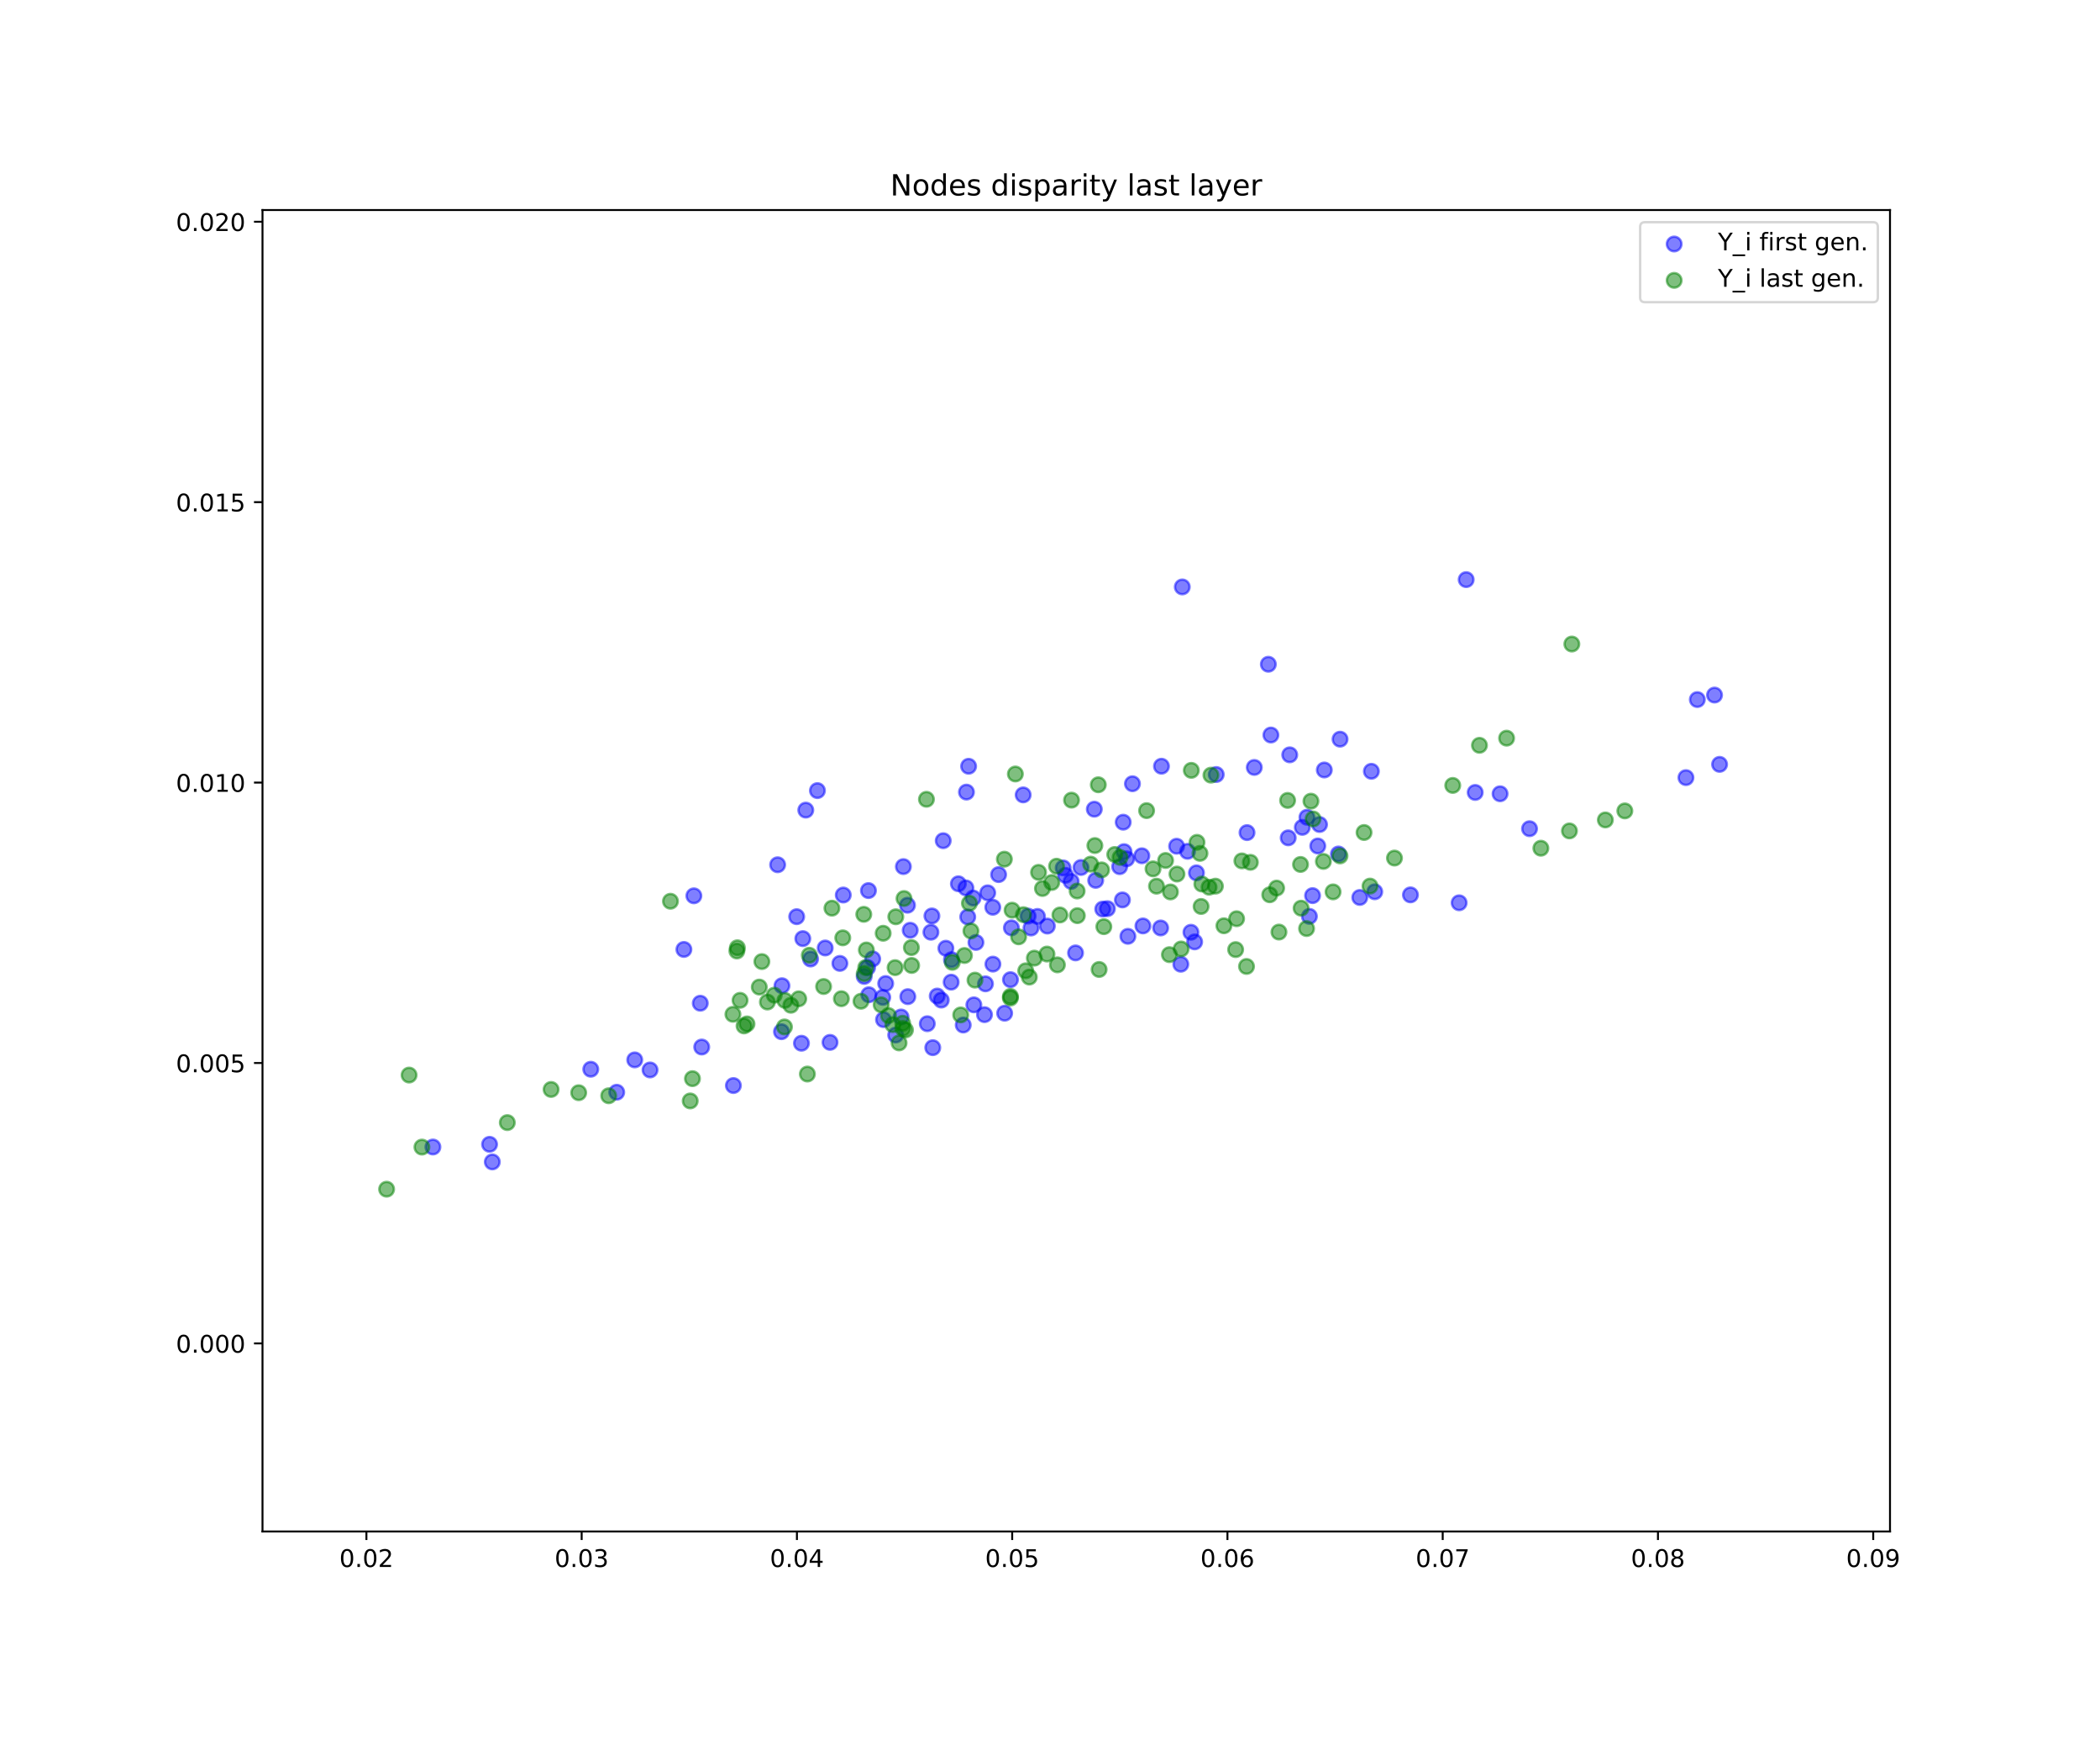 <?xml version="1.0" encoding="utf-8" standalone="no"?>
<!DOCTYPE svg PUBLIC "-//W3C//DTD SVG 1.1//EN"
  "http://www.w3.org/Graphics/SVG/1.1/DTD/svg11.dtd">
<!-- Created with matplotlib (https://matplotlib.org/) -->
<svg height="720pt" version="1.1" viewBox="0 0 864 720" width="864pt" xmlns="http://www.w3.org/2000/svg" xmlns:xlink="http://www.w3.org/1999/xlink">
 <defs>
  <style type="text/css">
*{stroke-linecap:butt;stroke-linejoin:round;white-space:pre;}
  </style>
 </defs>
 <g id="figure_1">
  <g id="patch_1">
   <path d="M 0 720 
L 864 720 
L 864 0 
L 0 0 
z
" style="fill:#ffffff;"/>
  </g>
  <g id="axes_1">
   <g id="patch_2">
    <path d="M 108 630 
L 777.6 630 
L 777.6 86.4 
L 108 86.4 
z
" style="fill:#ffffff;"/>
   </g>
   <g id="PathCollection_1">
    <defs>
     <path d="M 0 3 
C 0.796 3 1.559 2.684 2.121 2.121 
C 2.684 1.559 3 0.796 3 0 
C 3 -0.796 2.684 -1.559 2.121 -2.121 
C 1.559 -2.684 0.796 -3 0 -3 
C -0.796 -3 -1.559 -2.684 -2.121 -2.121 
C -2.684 -1.559 -3 -0.796 -3 0 
C -3 0.796 -2.684 1.559 -2.121 2.121 
C -1.559 2.684 -0.796 3 0 3 
z
" id="me32f25fd21" style="stroke:#0000ff;stroke-opacity:0.5;"/>
    </defs>
    <g clip-path="url(#pe30717f516)">
     <use style="fill:#0000ff;fill-opacity:0.5;stroke:#0000ff;stroke-opacity:0.5;" x="535.807" xlink:href="#me32f25fd21" y="340.342"/>
     <use style="fill:#0000ff;fill-opacity:0.5;stroke:#0000ff;stroke-opacity:0.5;" x="405.445" xlink:href="#me32f25fd21" y="404.716"/>
     <use style="fill:#0000ff;fill-opacity:0.5;stroke:#0000ff;stroke-opacity:0.5;" x="243.059" xlink:href="#me32f25fd21" y="439.846"/>
     <use style="fill:#0000ff;fill-opacity:0.5;stroke:#0000ff;stroke-opacity:0.5;" x="405.053" xlink:href="#me32f25fd21" y="417.392"/>
     <use style="fill:#0000ff;fill-opacity:0.5;stroke:#0000ff;stroke-opacity:0.5;" x="485.824" xlink:href="#me32f25fd21" y="396.647"/>
     <use style="fill:#0000ff;fill-opacity:0.5;stroke:#0000ff;stroke-opacity:0.5;" x="486.426" xlink:href="#me32f25fd21" y="241.437"/>
     <use style="fill:#0000ff;fill-opacity:0.5;stroke:#0000ff;stroke-opacity:0.5;" x="373.497" xlink:href="#me32f25fd21" y="409.98"/>
     <use style="fill:#0000ff;fill-opacity:0.5;stroke:#0000ff;stroke-opacity:0.5;" x="544.857" xlink:href="#me32f25fd21" y="316.738"/>
     <use style="fill:#0000ff;fill-opacity:0.5;stroke:#0000ff;stroke-opacity:0.5;" x="565.61" xlink:href="#me32f25fd21" y="366.845"/>
     <use style="fill:#0000ff;fill-opacity:0.5;stroke:#0000ff;stroke-opacity:0.5;" x="385.6" xlink:href="#me32f25fd21" y="409.733"/>
     <use style="fill:#0000ff;fill-opacity:0.5;stroke:#0000ff;stroke-opacity:0.5;" x="359.057" xlink:href="#me32f25fd21" y="394.459"/>
     <use style="fill:#0000ff;fill-opacity:0.5;stroke:#0000ff;stroke-opacity:0.5;" x="416.115" xlink:href="#me32f25fd21" y="381.674"/>
     <use style="fill:#0000ff;fill-opacity:0.5;stroke:#0000ff;stroke-opacity:0.5;" x="413.34" xlink:href="#me32f25fd21" y="416.796"/>
     <use style="fill:#0000ff;fill-opacity:0.5;stroke:#0000ff;stroke-opacity:0.5;" x="383.006" xlink:href="#me32f25fd21" y="383.484"/>
     <use style="fill:#0000ff;fill-opacity:0.5;stroke:#0000ff;stroke-opacity:0.5;" x="267.449" xlink:href="#me32f25fd21" y="440.132"/>
     <use style="fill:#0000ff;fill-opacity:0.5;stroke:#0000ff;stroke-opacity:0.5;" x="253.736" xlink:href="#me32f25fd21" y="449.304"/>
     <use style="fill:#0000ff;fill-opacity:0.5;stroke:#0000ff;stroke-opacity:0.5;" x="530.63" xlink:href="#me32f25fd21" y="310.508"/>
     <use style="fill:#0000ff;fill-opacity:0.5;stroke:#0000ff;stroke-opacity:0.5;" x="426.844" xlink:href="#me32f25fd21" y="376.984"/>
     <use style="fill:#0000ff;fill-opacity:0.5;stroke:#0000ff;stroke-opacity:0.5;" x="450.232" xlink:href="#me32f25fd21" y="332.873"/>
     <use style="fill:#0000ff;fill-opacity:0.5;stroke:#0000ff;stroke-opacity:0.5;" x="398.512" xlink:href="#me32f25fd21" y="315.213"/>
     <use style="fill:#0000ff;fill-opacity:0.5;stroke:#0000ff;stroke-opacity:0.5;" x="391.468" xlink:href="#me32f25fd21" y="394.761"/>
     <use style="fill:#0000ff;fill-opacity:0.5;stroke:#0000ff;stroke-opacity:0.5;" x="705.407" xlink:href="#me32f25fd21" y="285.922"/>
     <use style="fill:#0000ff;fill-opacity:0.5;stroke:#0000ff;stroke-opacity:0.5;" x="288.705" xlink:href="#me32f25fd21" y="430.704"/>
     <use style="fill:#0000ff;fill-opacity:0.5;stroke:#0000ff;stroke-opacity:0.5;" x="394.313" xlink:href="#me32f25fd21" y="363.551"/>
     <use style="fill:#0000ff;fill-opacity:0.5;stroke:#0000ff;stroke-opacity:0.5;" x="424.186" xlink:href="#me32f25fd21" y="381.746"/>
     <use style="fill:#0000ff;fill-opacity:0.5;stroke:#0000ff;stroke-opacity:0.5;" x="383.416" xlink:href="#me32f25fd21" y="376.78"/>
     <use style="fill:#0000ff;fill-opacity:0.5;stroke:#0000ff;stroke-opacity:0.5;" x="363.186" xlink:href="#me32f25fd21" y="410.276"/>
     <use style="fill:#0000ff;fill-opacity:0.5;stroke:#0000ff;stroke-opacity:0.5;" x="461.793" xlink:href="#me32f25fd21" y="370.195"/>
     <use style="fill:#0000ff;fill-opacity:0.5;stroke:#0000ff;stroke-opacity:0.5;" x="327.78" xlink:href="#me32f25fd21" y="377.083"/>
     <use style="fill:#0000ff;fill-opacity:0.5;stroke:#0000ff;stroke-opacity:0.5;" x="580.301" xlink:href="#me32f25fd21" y="368.113"/>
     <use style="fill:#0000ff;fill-opacity:0.5;stroke:#0000ff;stroke-opacity:0.5;" x="600.331" xlink:href="#me32f25fd21" y="371.374"/>
     <use style="fill:#0000ff;fill-opacity:0.5;stroke:#0000ff;stroke-opacity:0.5;" x="603.232" xlink:href="#me32f25fd21" y="238.431"/>
     <use style="fill:#0000ff;fill-opacity:0.5;stroke:#0000ff;stroke-opacity:0.5;" x="408.51" xlink:href="#me32f25fd21" y="396.604"/>
     <use style="fill:#0000ff;fill-opacity:0.5;stroke:#0000ff;stroke-opacity:0.5;" x="397.401" xlink:href="#me32f25fd21" y="365.242"/>
     <use style="fill:#0000ff;fill-opacity:0.5;stroke:#0000ff;stroke-opacity:0.5;" x="423.008" xlink:href="#me32f25fd21" y="376.852"/>
     <use style="fill:#0000ff;fill-opacity:0.5;stroke:#0000ff;stroke-opacity:0.5;" x="522.883" xlink:href="#me32f25fd21" y="302.36"/>
     <use style="fill:#0000ff;fill-opacity:0.5;stroke:#0000ff;stroke-opacity:0.5;" x="401.535" xlink:href="#me32f25fd21" y="387.681"/>
     <use style="fill:#0000ff;fill-opacity:0.5;stroke:#0000ff;stroke-opacity:0.5;" x="606.939" xlink:href="#me32f25fd21" y="325.982"/>
     <use style="fill:#0000ff;fill-opacity:0.5;stroke:#0000ff;stroke-opacity:0.5;" x="400.673" xlink:href="#me32f25fd21" y="413.358"/>
     <use style="fill:#0000ff;fill-opacity:0.5;stroke:#0000ff;stroke-opacity:0.5;" x="538.725" xlink:href="#me32f25fd21" y="376.957"/>
     <use style="fill:#0000ff;fill-opacity:0.5;stroke:#0000ff;stroke-opacity:0.5;" x="537.718" xlink:href="#me32f25fd21" y="336.196"/>
     <use style="fill:#0000ff;fill-opacity:0.5;stroke:#0000ff;stroke-opacity:0.5;" x="400.358" xlink:href="#me32f25fd21" y="369.409"/>
     <use style="fill:#0000ff;fill-opacity:0.5;stroke:#0000ff;stroke-opacity:0.5;" x="319.947" xlink:href="#me32f25fd21" y="355.727"/>
     <use style="fill:#0000ff;fill-opacity:0.5;stroke:#0000ff;stroke-opacity:0.5;" x="460.663" xlink:href="#me32f25fd21" y="356.512"/>
     <use style="fill:#0000ff;fill-opacity:0.5;stroke:#0000ff;stroke-opacity:0.5;" x="516.051" xlink:href="#me32f25fd21" y="315.691"/>
     <use style="fill:#0000ff;fill-opacity:0.5;stroke:#0000ff;stroke-opacity:0.5;" x="288.116" xlink:href="#me32f25fd21" y="412.689"/>
     <use style="fill:#0000ff;fill-opacity:0.5;stroke:#0000ff;stroke-opacity:0.5;" x="345.552" xlink:href="#me32f25fd21" y="396.304"/>
     <use style="fill:#0000ff;fill-opacity:0.5;stroke:#0000ff;stroke-opacity:0.5;" x="462.461" xlink:href="#me32f25fd21" y="350.334"/>
     <use style="fill:#0000ff;fill-opacity:0.5;stroke:#0000ff;stroke-opacity:0.5;" x="202.548" xlink:href="#me32f25fd21" y="477.969"/>
     <use style="fill:#0000ff;fill-opacity:0.5;stroke:#0000ff;stroke-opacity:0.5;" x="462.121" xlink:href="#me32f25fd21" y="338.22"/>
     <use style="fill:#0000ff;fill-opacity:0.5;stroke:#0000ff;stroke-opacity:0.5;" x="368.518" xlink:href="#me32f25fd21" y="425.772"/>
     <use style="fill:#0000ff;fill-opacity:0.5;stroke:#0000ff;stroke-opacity:0.5;" x="397.627" xlink:href="#me32f25fd21" y="325.842"/>
     <use style="fill:#0000ff;fill-opacity:0.5;stroke:#0000ff;stroke-opacity:0.5;" x="455.615" xlink:href="#me32f25fd21" y="373.784"/>
     <use style="fill:#0000ff;fill-opacity:0.5;stroke:#0000ff;stroke-opacity:0.5;" x="463.535" xlink:href="#me32f25fd21" y="353.29"/>
     <use style="fill:#0000ff;fill-opacity:0.5;stroke:#0000ff;stroke-opacity:0.5;" x="437.419" xlink:href="#me32f25fd21" y="357.029"/>
     <use style="fill:#0000ff;fill-opacity:0.5;stroke:#0000ff;stroke-opacity:0.5;" x="450.802" xlink:href="#me32f25fd21" y="362.148"/>
     <use style="fill:#0000ff;fill-opacity:0.5;stroke:#0000ff;stroke-opacity:0.5;" x="438.364" xlink:href="#me32f25fd21" y="360.072"/>
     <use style="fill:#0000ff;fill-opacity:0.5;stroke:#0000ff;stroke-opacity:0.5;" x="373.363" xlink:href="#me32f25fd21" y="372.374"/>
     <use style="fill:#0000ff;fill-opacity:0.5;stroke:#0000ff;stroke-opacity:0.5;" x="491.51" xlink:href="#me32f25fd21" y="387.453"/>
     <use style="fill:#0000ff;fill-opacity:0.5;stroke:#0000ff;stroke-opacity:0.5;" x="465.917" xlink:href="#me32f25fd21" y="322.399"/>
     <use style="fill:#0000ff;fill-opacity:0.5;stroke:#0000ff;stroke-opacity:0.5;" x="281.372" xlink:href="#me32f25fd21" y="390.563"/>
     <use style="fill:#0000ff;fill-opacity:0.5;stroke:#0000ff;stroke-opacity:0.5;" x="388.068" xlink:href="#me32f25fd21" y="345.832"/>
     <use style="fill:#0000ff;fill-opacity:0.5;stroke:#0000ff;stroke-opacity:0.5;" x="693.644" xlink:href="#me32f25fd21" y="319.883"/>
     <use style="fill:#0000ff;fill-opacity:0.5;stroke:#0000ff;stroke-opacity:0.5;" x="396.301" xlink:href="#me32f25fd21" y="421.654"/>
     <use style="fill:#0000ff;fill-opacity:0.5;stroke:#0000ff;stroke-opacity:0.5;" x="331.524" xlink:href="#me32f25fd21" y="333.248"/>
     <use style="fill:#0000ff;fill-opacity:0.5;stroke:#0000ff;stroke-opacity:0.5;" x="341.499" xlink:href="#me32f25fd21" y="428.79"/>
     <use style="fill:#0000ff;fill-opacity:0.5;stroke:#0000ff;stroke-opacity:0.5;" x="301.737" xlink:href="#me32f25fd21" y="446.546"/>
     <use style="fill:#0000ff;fill-opacity:0.5;stroke:#0000ff;stroke-opacity:0.5;" x="371.675" xlink:href="#me32f25fd21" y="356.486"/>
     <use style="fill:#0000ff;fill-opacity:0.5;stroke:#0000ff;stroke-opacity:0.5;" x="470.236" xlink:href="#me32f25fd21" y="380.892"/>
     <use style="fill:#0000ff;fill-opacity:0.5;stroke:#0000ff;stroke-opacity:0.5;" x="410.855" xlink:href="#me32f25fd21" y="359.775"/>
     <use style="fill:#0000ff;fill-opacity:0.5;stroke:#0000ff;stroke-opacity:0.5;" x="336.311" xlink:href="#me32f25fd21" y="325.221"/>
     <use style="fill:#0000ff;fill-opacity:0.5;stroke:#0000ff;stroke-opacity:0.5;" x="285.476" xlink:href="#me32f25fd21" y="368.5"/>
     <use style="fill:#0000ff;fill-opacity:0.5;stroke:#0000ff;stroke-opacity:0.5;" x="469.793" xlink:href="#me32f25fd21" y="352.031"/>
     <use style="fill:#0000ff;fill-opacity:0.5;stroke:#0000ff;stroke-opacity:0.5;" x="357.463" xlink:href="#me32f25fd21" y="409.206"/>
     <use style="fill:#0000ff;fill-opacity:0.5;stroke:#0000ff;stroke-opacity:0.5;" x="453.7" xlink:href="#me32f25fd21" y="373.95"/>
     <use style="fill:#0000ff;fill-opacity:0.5;stroke:#0000ff;stroke-opacity:0.5;" x="477.865" xlink:href="#me32f25fd21" y="315.191"/>
     <use style="fill:#0000ff;fill-opacity:0.5;stroke:#0000ff;stroke-opacity:0.5;" x="363.499" xlink:href="#me32f25fd21" y="419.429"/>
     <use style="fill:#0000ff;fill-opacity:0.5;stroke:#0000ff;stroke-opacity:0.5;" x="420.962" xlink:href="#me32f25fd21" y="326.987"/>
     <use style="fill:#0000ff;fill-opacity:0.5;stroke:#0000ff;stroke-opacity:0.5;" x="477.521" xlink:href="#me32f25fd21" y="381.722"/>
     <use style="fill:#0000ff;fill-opacity:0.5;stroke:#0000ff;stroke-opacity:0.5;" x="339.515" xlink:href="#me32f25fd21" y="389.963"/>
     <use style="fill:#0000ff;fill-opacity:0.5;stroke:#0000ff;stroke-opacity:0.5;" x="356.945" xlink:href="#me32f25fd21" y="398.049"/>
     <use style="fill:#0000ff;fill-opacity:0.5;stroke:#0000ff;stroke-opacity:0.5;" x="329.741" xlink:href="#me32f25fd21" y="429.148"/>
     <use style="fill:#0000ff;fill-opacity:0.5;stroke:#0000ff;stroke-opacity:0.5;" x="521.836" xlink:href="#me32f25fd21" y="273.25"/>
     <use style="fill:#0000ff;fill-opacity:0.5;stroke:#0000ff;stroke-opacity:0.5;" x="492.259" xlink:href="#me32f25fd21" y="359.058"/>
     <use style="fill:#0000ff;fill-opacity:0.5;stroke:#0000ff;stroke-opacity:0.5;" x="542.895" xlink:href="#me32f25fd21" y="339.17"/>
     <use style="fill:#0000ff;fill-opacity:0.5;stroke:#0000ff;stroke-opacity:0.5;" x="406.368" xlink:href="#me32f25fd21" y="367.269"/>
     <use style="fill:#0000ff;fill-opacity:0.5;stroke:#0000ff;stroke-opacity:0.5;" x="357.307" xlink:href="#me32f25fd21" y="366.351"/>
     <use style="fill:#0000ff;fill-opacity:0.5;stroke:#0000ff;stroke-opacity:0.5;" x="489.989" xlink:href="#me32f25fd21" y="383.496"/>
     <use style="fill:#0000ff;fill-opacity:0.5;stroke:#0000ff;stroke-opacity:0.5;" x="542.165" xlink:href="#me32f25fd21" y="348.001"/>
     <use style="fill:#0000ff;fill-opacity:0.5;stroke:#0000ff;stroke-opacity:0.5;" x="408.467" xlink:href="#me32f25fd21" y="373.218"/>
     <use style="fill:#0000ff;fill-opacity:0.5;stroke:#0000ff;stroke-opacity:0.5;" x="374.485" xlink:href="#me32f25fd21" y="382.667"/>
     <use style="fill:#0000ff;fill-opacity:0.5;stroke:#0000ff;stroke-opacity:0.5;" x="444.744" xlink:href="#me32f25fd21" y="356.85"/>
     <use style="fill:#0000ff;fill-opacity:0.5;stroke:#0000ff;stroke-opacity:0.5;" x="617.175" xlink:href="#me32f25fd21" y="326.527"/>
     <use style="fill:#0000ff;fill-opacity:0.5;stroke:#0000ff;stroke-opacity:0.5;" x="346.945" xlink:href="#me32f25fd21" y="368.177"/>
     <use style="fill:#0000ff;fill-opacity:0.5;stroke:#0000ff;stroke-opacity:0.5;" x="430.908" xlink:href="#me32f25fd21" y="380.948"/>
     <use style="fill:#0000ff;fill-opacity:0.5;stroke:#0000ff;stroke-opacity:0.5;" x="550.671" xlink:href="#me32f25fd21" y="351.299"/>
     <use style="fill:#0000ff;fill-opacity:0.5;stroke:#0000ff;stroke-opacity:0.5;" x="707.485" xlink:href="#me32f25fd21" y="314.432"/>
     <use style="fill:#0000ff;fill-opacity:0.5;stroke:#0000ff;stroke-opacity:0.5;" x="551.336" xlink:href="#me32f25fd21" y="304.071"/>
     <use style="fill:#0000ff;fill-opacity:0.5;stroke:#0000ff;stroke-opacity:0.5;" x="381.517" xlink:href="#me32f25fd21" y="421.116"/>
     <use style="fill:#0000ff;fill-opacity:0.5;stroke:#0000ff;stroke-opacity:0.5;" x="540.025" xlink:href="#me32f25fd21" y="368.422"/>
     <use style="fill:#0000ff;fill-opacity:0.5;stroke:#0000ff;stroke-opacity:0.5;" x="559.454" xlink:href="#me32f25fd21" y="369.183"/>
     <use style="fill:#0000ff;fill-opacity:0.5;stroke:#0000ff;stroke-opacity:0.5;" x="442.512" xlink:href="#me32f25fd21" y="391.987"/>
     <use style="fill:#0000ff;fill-opacity:0.5;stroke:#0000ff;stroke-opacity:0.5;" x="530.005" xlink:href="#me32f25fd21" y="344.653"/>
     <use style="fill:#0000ff;fill-opacity:0.5;stroke:#0000ff;stroke-opacity:0.5;" x="201.423" xlink:href="#me32f25fd21" y="470.732"/>
     <use style="fill:#0000ff;fill-opacity:0.5;stroke:#0000ff;stroke-opacity:0.5;" x="364.397" xlink:href="#me32f25fd21" y="404.582"/>
     <use style="fill:#0000ff;fill-opacity:0.5;stroke:#0000ff;stroke-opacity:0.5;" x="398.15" xlink:href="#me32f25fd21" y="377.188"/>
     <use style="fill:#0000ff;fill-opacity:0.5;stroke:#0000ff;stroke-opacity:0.5;" x="698.328" xlink:href="#me32f25fd21" y="287.774"/>
     <use style="fill:#0000ff;fill-opacity:0.5;stroke:#0000ff;stroke-opacity:0.5;" x="391.331" xlink:href="#me32f25fd21" y="404.019"/>
     <use style="fill:#0000ff;fill-opacity:0.5;stroke:#0000ff;stroke-opacity:0.5;" x="178.115" xlink:href="#me32f25fd21" y="471.833"/>
     <use style="fill:#0000ff;fill-opacity:0.5;stroke:#0000ff;stroke-opacity:0.5;" x="564.225" xlink:href="#me32f25fd21" y="317.282"/>
     <use style="fill:#0000ff;fill-opacity:0.5;stroke:#0000ff;stroke-opacity:0.5;" x="629.296" xlink:href="#me32f25fd21" y="340.895"/>
     <use style="fill:#0000ff;fill-opacity:0.5;stroke:#0000ff;stroke-opacity:0.5;" x="330.299" xlink:href="#me32f25fd21" y="386.11"/>
     <use style="fill:#0000ff;fill-opacity:0.5;stroke:#0000ff;stroke-opacity:0.5;" x="333.484" xlink:href="#me32f25fd21" y="394.5"/>
     <use style="fill:#0000ff;fill-opacity:0.5;stroke:#0000ff;stroke-opacity:0.5;" x="464.046" xlink:href="#me32f25fd21" y="385.167"/>
     <use style="fill:#0000ff;fill-opacity:0.5;stroke:#0000ff;stroke-opacity:0.5;" x="488.586" xlink:href="#me32f25fd21" y="350.203"/>
     <use style="fill:#0000ff;fill-opacity:0.5;stroke:#0000ff;stroke-opacity:0.5;" x="513.065" xlink:href="#me32f25fd21" y="342.499"/>
     <use style="fill:#0000ff;fill-opacity:0.5;stroke:#0000ff;stroke-opacity:0.5;" x="415.735" xlink:href="#me32f25fd21" y="402.992"/>
     <use style="fill:#0000ff;fill-opacity:0.5;stroke:#0000ff;stroke-opacity:0.5;" x="440.702" xlink:href="#me32f25fd21" y="362.582"/>
     <use style="fill:#0000ff;fill-opacity:0.5;stroke:#0000ff;stroke-opacity:0.5;" x="321.524" xlink:href="#me32f25fd21" y="424.4"/>
     <use style="fill:#0000ff;fill-opacity:0.5;stroke:#0000ff;stroke-opacity:0.5;" x="383.769" xlink:href="#me32f25fd21" y="430.969"/>
     <use style="fill:#0000ff;fill-opacity:0.5;stroke:#0000ff;stroke-opacity:0.5;" x="389.156" xlink:href="#me32f25fd21" y="390.064"/>
     <use style="fill:#0000ff;fill-opacity:0.5;stroke:#0000ff;stroke-opacity:0.5;" x="387.27" xlink:href="#me32f25fd21" y="411.395"/>
     <use style="fill:#0000ff;fill-opacity:0.5;stroke:#0000ff;stroke-opacity:0.5;" x="261.149" xlink:href="#me32f25fd21" y="435.994"/>
     <use style="fill:#0000ff;fill-opacity:0.5;stroke:#0000ff;stroke-opacity:0.5;" x="355.557" xlink:href="#me32f25fd21" y="401.651"/>
     <use style="fill:#0000ff;fill-opacity:0.5;stroke:#0000ff;stroke-opacity:0.5;" x="484.098" xlink:href="#me32f25fd21" y="348.107"/>
     <use style="fill:#0000ff;fill-opacity:0.5;stroke:#0000ff;stroke-opacity:0.5;" x="321.721" xlink:href="#me32f25fd21" y="405.488"/>
     <use style="fill:#0000ff;fill-opacity:0.5;stroke:#0000ff;stroke-opacity:0.5;" x="370.716" xlink:href="#me32f25fd21" y="418.35"/>
     <use style="fill:#0000ff;fill-opacity:0.5;stroke:#0000ff;stroke-opacity:0.5;" x="500.399" xlink:href="#me32f25fd21" y="318.605"/>
    </g>
   </g>
   <g id="PathCollection_2">
    <defs>
     <path d="M 0 3 
C 0.796 3 1.559 2.684 2.121 2.121 
C 2.684 1.559 3 0.796 3 0 
C 3 -0.796 2.684 -1.559 2.121 -2.121 
C 1.559 -2.684 0.796 -3 0 -3 
C -0.796 -3 -1.559 -2.684 -2.121 -2.121 
C -2.684 -1.559 -3 -0.796 -3 0 
C -3 0.796 -2.684 1.559 -2.121 2.121 
C -1.559 2.684 -0.796 3 0 3 
z
" id="m32535657aa" style="stroke:#008000;stroke-opacity:0.5;"/>
    </defs>
    <g clip-path="url(#pe30717f516)">
     <use style="fill:#008000;fill-opacity:0.5;stroke:#008000;stroke-opacity:0.5;" x="423.489" xlink:href="#m32535657aa" y="401.931"/>
     <use style="fill:#008000;fill-opacity:0.5;stroke:#008000;stroke-opacity:0.5;" x="318.562" xlink:href="#m32535657aa" y="409.372"/>
     <use style="fill:#008000;fill-opacity:0.5;stroke:#008000;stroke-opacity:0.5;" x="597.698" xlink:href="#m32535657aa" y="323.092"/>
     <use style="fill:#008000;fill-opacity:0.5;stroke:#008000;stroke-opacity:0.5;" x="159.062" xlink:href="#m32535657aa" y="489.19"/>
     <use style="fill:#008000;fill-opacity:0.5;stroke:#008000;stroke-opacity:0.5;" x="322.915" xlink:href="#m32535657aa" y="411.52"/>
     <use style="fill:#008000;fill-opacity:0.5;stroke:#008000;stroke-opacity:0.5;" x="481.553" xlink:href="#m32535657aa" y="366.909"/>
     <use style="fill:#008000;fill-opacity:0.5;stroke:#008000;stroke-opacity:0.5;" x="368.268" xlink:href="#m32535657aa" y="398.049"/>
     <use style="fill:#008000;fill-opacity:0.5;stroke:#008000;stroke-opacity:0.5;" x="430.754" xlink:href="#m32535657aa" y="392.462"/>
     <use style="fill:#008000;fill-opacity:0.5;stroke:#008000;stroke-opacity:0.5;" x="475.813" xlink:href="#m32535657aa" y="364.547"/>
     <use style="fill:#008000;fill-opacity:0.5;stroke:#008000;stroke-opacity:0.5;" x="479.559" xlink:href="#m32535657aa" y="353.967"/>
     <use style="fill:#008000;fill-opacity:0.5;stroke:#008000;stroke-opacity:0.5;" x="338.853" xlink:href="#m32535657aa" y="405.82"/>
     <use style="fill:#008000;fill-opacity:0.5;stroke:#008000;stroke-opacity:0.5;" x="427.287" xlink:href="#m32535657aa" y="358.853"/>
     <use style="fill:#008000;fill-opacity:0.5;stroke:#008000;stroke-opacity:0.5;" x="544.476" xlink:href="#m32535657aa" y="354.356"/>
     <use style="fill:#008000;fill-opacity:0.5;stroke:#008000;stroke-opacity:0.5;" x="372.54" xlink:href="#m32535657aa" y="423.681"/>
     <use style="fill:#008000;fill-opacity:0.5;stroke:#008000;stroke-opacity:0.5;" x="535.072" xlink:href="#m32535657aa" y="355.601"/>
     <use style="fill:#008000;fill-opacity:0.5;stroke:#008000;stroke-opacity:0.5;" x="454.146" xlink:href="#m32535657aa" y="381.191"/>
     <use style="fill:#008000;fill-opacity:0.5;stroke:#008000;stroke-opacity:0.5;" x="391.806" xlink:href="#m32535657aa" y="395.865"/>
     <use style="fill:#008000;fill-opacity:0.5;stroke:#008000;stroke-opacity:0.5;" x="371.932" xlink:href="#m32535657aa" y="369.617"/>
     <use style="fill:#008000;fill-opacity:0.5;stroke:#008000;stroke-opacity:0.5;" x="481.131" xlink:href="#m32535657aa" y="392.709"/>
     <use style="fill:#008000;fill-opacity:0.5;stroke:#008000;stroke-opacity:0.5;" x="551.306" xlink:href="#m32535657aa" y="352.092"/>
     <use style="fill:#008000;fill-opacity:0.5;stroke:#008000;stroke-opacity:0.5;" x="448.709" xlink:href="#m32535657aa" y="355.48"/>
     <use style="fill:#008000;fill-opacity:0.5;stroke:#008000;stroke-opacity:0.5;" x="494.467" xlink:href="#m32535657aa" y="363.653"/>
     <use style="fill:#008000;fill-opacity:0.5;stroke:#008000;stroke-opacity:0.5;" x="332.969" xlink:href="#m32535657aa" y="392.953"/>
     <use style="fill:#008000;fill-opacity:0.5;stroke:#008000;stroke-opacity:0.5;" x="415.712" xlink:href="#m32535657aa" y="409.873"/>
     <use style="fill:#008000;fill-opacity:0.5;stroke:#008000;stroke-opacity:0.5;" x="537.561" xlink:href="#m32535657aa" y="381.967"/>
     <use style="fill:#008000;fill-opacity:0.5;stroke:#008000;stroke-opacity:0.5;" x="413.225" xlink:href="#m32535657aa" y="353.435"/>
     <use style="fill:#008000;fill-opacity:0.5;stroke:#008000;stroke-opacity:0.5;" x="514.438" xlink:href="#m32535657aa" y="354.727"/>
     <use style="fill:#008000;fill-opacity:0.5;stroke:#008000;stroke-opacity:0.5;" x="443.249" xlink:href="#m32535657aa" y="376.664"/>
     <use style="fill:#008000;fill-opacity:0.5;stroke:#008000;stroke-opacity:0.5;" x="355.563" xlink:href="#m32535657aa" y="400.507"/>
     <use style="fill:#008000;fill-opacity:0.5;stroke:#008000;stroke-opacity:0.5;" x="485.941" xlink:href="#m32535657aa" y="390.372"/>
     <use style="fill:#008000;fill-opacity:0.5;stroke:#008000;stroke-opacity:0.5;" x="312.39" xlink:href="#m32535657aa" y="406.043"/>
     <use style="fill:#008000;fill-opacity:0.5;stroke:#008000;stroke-opacity:0.5;" x="494.168" xlink:href="#m32535657aa" y="372.886"/>
     <use style="fill:#008000;fill-opacity:0.5;stroke:#008000;stroke-opacity:0.5;" x="342.28" xlink:href="#m32535657aa" y="373.592"/>
     <use style="fill:#008000;fill-opacity:0.5;stroke:#008000;stroke-opacity:0.5;" x="371.45" xlink:href="#m32535657aa" y="423.076"/>
     <use style="fill:#008000;fill-opacity:0.5;stroke:#008000;stroke-opacity:0.5;" x="325.381" xlink:href="#m32535657aa" y="413.526"/>
     <use style="fill:#008000;fill-opacity:0.5;stroke:#008000;stroke-opacity:0.5;" x="425.565" xlink:href="#m32535657aa" y="394.139"/>
     <use style="fill:#008000;fill-opacity:0.5;stroke:#008000;stroke-opacity:0.5;" x="415.698" xlink:href="#m32535657aa" y="410.561"/>
     <use style="fill:#008000;fill-opacity:0.5;stroke:#008000;stroke-opacity:0.5;" x="540.239" xlink:href="#m32535657aa" y="336.887"/>
     <use style="fill:#008000;fill-opacity:0.5;stroke:#008000;stroke-opacity:0.5;" x="633.957" xlink:href="#m32535657aa" y="348.926"/>
     <use style="fill:#008000;fill-opacity:0.5;stroke:#008000;stroke-opacity:0.5;" x="362.539" xlink:href="#m32535657aa" y="413.333"/>
     <use style="fill:#008000;fill-opacity:0.5;stroke:#008000;stroke-opacity:0.5;" x="645.713" xlink:href="#m32535657aa" y="341.808"/>
     <use style="fill:#008000;fill-opacity:0.5;stroke:#008000;stroke-opacity:0.5;" x="168.311" xlink:href="#m32535657aa" y="442.241"/>
     <use style="fill:#008000;fill-opacity:0.5;stroke:#008000;stroke-opacity:0.5;" x="561.212" xlink:href="#m32535657aa" y="342.458"/>
     <use style="fill:#008000;fill-opacity:0.5;stroke:#008000;stroke-opacity:0.5;" x="356.182" xlink:href="#m32535657aa" y="398.003"/>
     <use style="fill:#008000;fill-opacity:0.5;stroke:#008000;stroke-opacity:0.5;" x="660.487" xlink:href="#m32535657aa" y="337.292"/>
     <use style="fill:#008000;fill-opacity:0.5;stroke:#008000;stroke-opacity:0.5;" x="238.091" xlink:href="#m32535657aa" y="449.5"/>
     <use style="fill:#008000;fill-opacity:0.5;stroke:#008000;stroke-opacity:0.5;" x="508.377" xlink:href="#m32535657aa" y="390.63"/>
     <use style="fill:#008000;fill-opacity:0.5;stroke:#008000;stroke-opacity:0.5;" x="371.379" xlink:href="#m32535657aa" y="420.918"/>
     <use style="fill:#008000;fill-opacity:0.5;stroke:#008000;stroke-opacity:0.5;" x="275.847" xlink:href="#m32535657aa" y="370.742"/>
     <use style="fill:#008000;fill-opacity:0.5;stroke:#008000;stroke-opacity:0.5;" x="306.125" xlink:href="#m32535657aa" y="422.027"/>
     <use style="fill:#008000;fill-opacity:0.5;stroke:#008000;stroke-opacity:0.5;" x="458.64" xlink:href="#m32535657aa" y="351.501"/>
     <use style="fill:#008000;fill-opacity:0.5;stroke:#008000;stroke-opacity:0.5;" x="422.015" xlink:href="#m32535657aa" y="399.342"/>
     <use style="fill:#008000;fill-opacity:0.5;stroke:#008000;stroke-opacity:0.5;" x="529.76" xlink:href="#m32535657aa" y="329.259"/>
     <use style="fill:#008000;fill-opacity:0.5;stroke:#008000;stroke-opacity:0.5;" x="535.312" xlink:href="#m32535657aa" y="373.591"/>
     <use style="fill:#008000;fill-opacity:0.5;stroke:#008000;stroke-opacity:0.5;" x="525.24" xlink:href="#m32535657aa" y="365.323"/>
     <use style="fill:#008000;fill-opacity:0.5;stroke:#008000;stroke-opacity:0.5;" x="374.967" xlink:href="#m32535657aa" y="389.797"/>
     <use style="fill:#008000;fill-opacity:0.5;stroke:#008000;stroke-opacity:0.5;" x="428.894" xlink:href="#m32535657aa" y="365.497"/>
     <use style="fill:#008000;fill-opacity:0.5;stroke:#008000;stroke-opacity:0.5;" x="452.21" xlink:href="#m32535657aa" y="398.806"/>
     <use style="fill:#008000;fill-opacity:0.5;stroke:#008000;stroke-opacity:0.5;" x="460.841" xlink:href="#m32535657aa" y="352.712"/>
     <use style="fill:#008000;fill-opacity:0.5;stroke:#008000;stroke-opacity:0.5;" x="356.445" xlink:href="#m32535657aa" y="390.78"/>
     <use style="fill:#008000;fill-opacity:0.5;stroke:#008000;stroke-opacity:0.5;" x="332.178" xlink:href="#m32535657aa" y="441.819"/>
     <use style="fill:#008000;fill-opacity:0.5;stroke:#008000;stroke-opacity:0.5;" x="500.059" xlink:href="#m32535657aa" y="364.534"/>
     <use style="fill:#008000;fill-opacity:0.5;stroke:#008000;stroke-opacity:0.5;" x="451.876" xlink:href="#m32535657aa" y="322.823"/>
     <use style="fill:#008000;fill-opacity:0.5;stroke:#008000;stroke-opacity:0.5;" x="226.739" xlink:href="#m32535657aa" y="448.158"/>
     <use style="fill:#008000;fill-opacity:0.5;stroke:#008000;stroke-opacity:0.5;" x="322.745" xlink:href="#m32535657aa" y="422.444"/>
     <use style="fill:#008000;fill-opacity:0.5;stroke:#008000;stroke-opacity:0.5;" x="284.894" xlink:href="#m32535657aa" y="443.717"/>
     <use style="fill:#008000;fill-opacity:0.5;stroke:#008000;stroke-opacity:0.5;" x="526.198" xlink:href="#m32535657aa" y="383.417"/>
     <use style="fill:#008000;fill-opacity:0.5;stroke:#008000;stroke-opacity:0.5;" x="315.733" xlink:href="#m32535657aa" y="412.197"/>
     <use style="fill:#008000;fill-opacity:0.5;stroke:#008000;stroke-opacity:0.5;" x="474.389" xlink:href="#m32535657aa" y="357.415"/>
     <use style="fill:#008000;fill-opacity:0.5;stroke:#008000;stroke-opacity:0.5;" x="398.848" xlink:href="#m32535657aa" y="371.564"/>
     <use style="fill:#008000;fill-opacity:0.5;stroke:#008000;stroke-opacity:0.5;" x="619.855" xlink:href="#m32535657aa" y="303.654"/>
     <use style="fill:#008000;fill-opacity:0.5;stroke:#008000;stroke-opacity:0.5;" x="208.723" xlink:href="#m32535657aa" y="461.793"/>
     <use style="fill:#008000;fill-opacity:0.5;stroke:#008000;stroke-opacity:0.5;" x="434.699" xlink:href="#m32535657aa" y="356.324"/>
     <use style="fill:#008000;fill-opacity:0.5;stroke:#008000;stroke-opacity:0.5;" x="510.943" xlink:href="#m32535657aa" y="354.136"/>
     <use style="fill:#008000;fill-opacity:0.5;stroke:#008000;stroke-opacity:0.5;" x="492.482" xlink:href="#m32535657aa" y="346.508"/>
     <use style="fill:#008000;fill-opacity:0.5;stroke:#008000;stroke-opacity:0.5;" x="355.383" xlink:href="#m32535657aa" y="376.12"/>
     <use style="fill:#008000;fill-opacity:0.5;stroke:#008000;stroke-opacity:0.5;" x="435.05" xlink:href="#m32535657aa" y="396.906"/>
     <use style="fill:#008000;fill-opacity:0.5;stroke:#008000;stroke-opacity:0.5;" x="563.666" xlink:href="#m32535657aa" y="364.502"/>
     <use style="fill:#008000;fill-opacity:0.5;stroke:#008000;stroke-opacity:0.5;" x="539.36" xlink:href="#m32535657aa" y="329.568"/>
     <use style="fill:#008000;fill-opacity:0.5;stroke:#008000;stroke-opacity:0.5;" x="432.712" xlink:href="#m32535657aa" y="363.027"/>
     <use style="fill:#008000;fill-opacity:0.5;stroke:#008000;stroke-opacity:0.5;" x="395.257" xlink:href="#m32535657aa" y="417.507"/>
     <use style="fill:#008000;fill-opacity:0.5;stroke:#008000;stroke-opacity:0.5;" x="440.855" xlink:href="#m32535657aa" y="329.146"/>
     <use style="fill:#008000;fill-opacity:0.5;stroke:#008000;stroke-opacity:0.5;" x="503.553" xlink:href="#m32535657aa" y="380.828"/>
     <use style="fill:#008000;fill-opacity:0.5;stroke:#008000;stroke-opacity:0.5;" x="346.739" xlink:href="#m32535657aa" y="385.792"/>
     <use style="fill:#008000;fill-opacity:0.5;stroke:#008000;stroke-opacity:0.5;" x="450.461" xlink:href="#m32535657aa" y="347.827"/>
     <use style="fill:#008000;fill-opacity:0.5;stroke:#008000;stroke-opacity:0.5;" x="250.445" xlink:href="#m32535657aa" y="450.753"/>
     <use style="fill:#008000;fill-opacity:0.5;stroke:#008000;stroke-opacity:0.5;" x="443.162" xlink:href="#m32535657aa" y="366.529"/>
     <use style="fill:#008000;fill-opacity:0.5;stroke:#008000;stroke-opacity:0.5;" x="303.373" xlink:href="#m32535657aa" y="389.878"/>
     <use style="fill:#008000;fill-opacity:0.5;stroke:#008000;stroke-opacity:0.5;" x="363.362" xlink:href="#m32535657aa" y="383.91"/>
     <use style="fill:#008000;fill-opacity:0.5;stroke:#008000;stroke-opacity:0.5;" x="381.167" xlink:href="#m32535657aa" y="328.798"/>
     <use style="fill:#008000;fill-opacity:0.5;stroke:#008000;stroke-opacity:0.5;" x="303.168" xlink:href="#m32535657aa" y="391.204"/>
     <use style="fill:#008000;fill-opacity:0.5;stroke:#008000;stroke-opacity:0.5;" x="668.502" xlink:href="#m32535657aa" y="333.574"/>
     <use style="fill:#008000;fill-opacity:0.5;stroke:#008000;stroke-opacity:0.5;" x="401.139" xlink:href="#m32535657aa" y="403.184"/>
     <use style="fill:#008000;fill-opacity:0.5;stroke:#008000;stroke-opacity:0.5;" x="646.699" xlink:href="#m32535657aa" y="264.933"/>
     <use style="fill:#008000;fill-opacity:0.5;stroke:#008000;stroke-opacity:0.5;" x="453.234" xlink:href="#m32535657aa" y="357.838"/>
     <use style="fill:#008000;fill-opacity:0.5;stroke:#008000;stroke-opacity:0.5;" x="493.705" xlink:href="#m32535657aa" y="351.042"/>
     <use style="fill:#008000;fill-opacity:0.5;stroke:#008000;stroke-opacity:0.5;" x="313.455" xlink:href="#m32535657aa" y="395.555"/>
     <use style="fill:#008000;fill-opacity:0.5;stroke:#008000;stroke-opacity:0.5;" x="573.726" xlink:href="#m32535657aa" y="352.976"/>
     <use style="fill:#008000;fill-opacity:0.5;stroke:#008000;stroke-opacity:0.5;" x="497.448" xlink:href="#m32535657aa" y="364.969"/>
     <use style="fill:#008000;fill-opacity:0.5;stroke:#008000;stroke-opacity:0.5;" x="484.238" xlink:href="#m32535657aa" y="359.553"/>
     <use style="fill:#008000;fill-opacity:0.5;stroke:#008000;stroke-opacity:0.5;" x="368.557" xlink:href="#m32535657aa" y="377.125"/>
     <use style="fill:#008000;fill-opacity:0.5;stroke:#008000;stroke-opacity:0.5;" x="498.217" xlink:href="#m32535657aa" y="318.865"/>
     <use style="fill:#008000;fill-opacity:0.5;stroke:#008000;stroke-opacity:0.5;" x="436.079" xlink:href="#m32535657aa" y="376.387"/>
     <use style="fill:#008000;fill-opacity:0.5;stroke:#008000;stroke-opacity:0.5;" x="365.546" xlink:href="#m32535657aa" y="417.758"/>
     <use style="fill:#008000;fill-opacity:0.5;stroke:#008000;stroke-opacity:0.5;" x="328.622" xlink:href="#m32535657aa" y="410.876"/>
     <use style="fill:#008000;fill-opacity:0.5;stroke:#008000;stroke-opacity:0.5;" x="369.903" xlink:href="#m32535657aa" y="429.013"/>
     <use style="fill:#008000;fill-opacity:0.5;stroke:#008000;stroke-opacity:0.5;" x="396.799" xlink:href="#m32535657aa" y="393.056"/>
     <use style="fill:#008000;fill-opacity:0.5;stroke:#008000;stroke-opacity:0.5;" x="490.14" xlink:href="#m32535657aa" y="316.898"/>
     <use style="fill:#008000;fill-opacity:0.5;stroke:#008000;stroke-opacity:0.5;" x="419.088" xlink:href="#m32535657aa" y="385.374"/>
     <use style="fill:#008000;fill-opacity:0.5;stroke:#008000;stroke-opacity:0.5;" x="416.402" xlink:href="#m32535657aa" y="374.414"/>
     <use style="fill:#008000;fill-opacity:0.5;stroke:#008000;stroke-opacity:0.5;" x="375.077" xlink:href="#m32535657aa" y="397.145"/>
     <use style="fill:#008000;fill-opacity:0.5;stroke:#008000;stroke-opacity:0.5;" x="421.064" xlink:href="#m32535657aa" y="376.266"/>
     <use style="fill:#008000;fill-opacity:0.5;stroke:#008000;stroke-opacity:0.5;" x="417.75" xlink:href="#m32535657aa" y="318.387"/>
     <use style="fill:#008000;fill-opacity:0.5;stroke:#008000;stroke-opacity:0.5;" x="608.688" xlink:href="#m32535657aa" y="306.593"/>
     <use style="fill:#008000;fill-opacity:0.5;stroke:#008000;stroke-opacity:0.5;" x="354.232" xlink:href="#m32535657aa" y="411.879"/>
     <use style="fill:#008000;fill-opacity:0.5;stroke:#008000;stroke-opacity:0.5;" x="522.402" xlink:href="#m32535657aa" y="368.075"/>
     <use style="fill:#008000;fill-opacity:0.5;stroke:#008000;stroke-opacity:0.5;" x="304.486" xlink:href="#m32535657aa" y="411.493"/>
     <use style="fill:#008000;fill-opacity:0.5;stroke:#008000;stroke-opacity:0.5;" x="301.545" xlink:href="#m32535657aa" y="417.246"/>
     <use style="fill:#008000;fill-opacity:0.5;stroke:#008000;stroke-opacity:0.5;" x="346.167" xlink:href="#m32535657aa" y="410.83"/>
     <use style="fill:#008000;fill-opacity:0.5;stroke:#008000;stroke-opacity:0.5;" x="283.976" xlink:href="#m32535657aa" y="452.88"/>
     <use style="fill:#008000;fill-opacity:0.5;stroke:#008000;stroke-opacity:0.5;" x="471.742" xlink:href="#m32535657aa" y="333.463"/>
     <use style="fill:#008000;fill-opacity:0.5;stroke:#008000;stroke-opacity:0.5;" x="307.337" xlink:href="#m32535657aa" y="421.195"/>
     <use style="fill:#008000;fill-opacity:0.5;stroke:#008000;stroke-opacity:0.5;" x="399.466" xlink:href="#m32535657aa" y="382.964"/>
     <use style="fill:#008000;fill-opacity:0.5;stroke:#008000;stroke-opacity:0.5;" x="548.461" xlink:href="#m32535657aa" y="366.886"/>
     <use style="fill:#008000;fill-opacity:0.5;stroke:#008000;stroke-opacity:0.5;" x="508.77" xlink:href="#m32535657aa" y="377.933"/>
     <use style="fill:#008000;fill-opacity:0.5;stroke:#008000;stroke-opacity:0.5;" x="512.852" xlink:href="#m32535657aa" y="397.558"/>
     <use style="fill:#008000;fill-opacity:0.5;stroke:#008000;stroke-opacity:0.5;" x="173.595" xlink:href="#m32535657aa" y="471.871"/>
     <use style="fill:#008000;fill-opacity:0.5;stroke:#008000;stroke-opacity:0.5;" x="367.347" xlink:href="#m32535657aa" y="421.491"/>
    </g>
   </g>
   <g id="matplotlib.axis_1">
    <g id="xtick_1">
     <g id="line2d_1">
      <defs>
       <path d="M 0 0 
L 0 3.5 
" id="mdc03ff6533" style="stroke:#000000;stroke-width:0.8;"/>
      </defs>
      <g>
       <use style="stroke:#000000;stroke-width:0.8;" x="150.752" xlink:href="#mdc03ff6533" y="630"/>
      </g>
     </g>
     <g id="text_1">
      <!-- 0.02 -->
      <defs>
       <path d="M 31.781 66.406 
Q 24.172 66.406 20.328 58.906 
Q 16.5 51.422 16.5 36.375 
Q 16.5 21.391 20.328 13.891 
Q 24.172 6.391 31.781 6.391 
Q 39.453 6.391 43.281 13.891 
Q 47.125 21.391 47.125 36.375 
Q 47.125 51.422 43.281 58.906 
Q 39.453 66.406 31.781 66.406 
z
M 31.781 74.219 
Q 44.047 74.219 50.516 64.516 
Q 56.984 54.828 56.984 36.375 
Q 56.984 17.969 50.516 8.266 
Q 44.047 -1.422 31.781 -1.422 
Q 19.531 -1.422 13.062 8.266 
Q 6.594 17.969 6.594 36.375 
Q 6.594 54.828 13.062 64.516 
Q 19.531 74.219 31.781 74.219 
z
" id="DejaVuSans-48"/>
       <path d="M 10.688 12.406 
L 21 12.406 
L 21 0 
L 10.688 0 
z
" id="DejaVuSans-46"/>
       <path d="M 19.188 8.297 
L 53.609 8.297 
L 53.609 0 
L 7.328 0 
L 7.328 8.297 
Q 12.938 14.109 22.625 23.891 
Q 32.328 33.688 34.812 36.531 
Q 39.547 41.844 41.422 45.531 
Q 43.312 49.219 43.312 52.781 
Q 43.312 58.594 39.234 62.25 
Q 35.156 65.922 28.609 65.922 
Q 23.969 65.922 18.812 64.312 
Q 13.672 62.703 7.812 59.422 
L 7.812 69.391 
Q 13.766 71.781 18.938 73 
Q 24.125 74.219 28.422 74.219 
Q 39.75 74.219 46.484 68.547 
Q 53.219 62.891 53.219 53.422 
Q 53.219 48.922 51.531 44.891 
Q 49.859 40.875 45.406 35.406 
Q 44.188 33.984 37.641 27.219 
Q 31.109 20.453 19.188 8.297 
z
" id="DejaVuSans-50"/>
      </defs>
      <g transform="translate(139.62 644.598)scale(0.1 -0.1)">
       <use xlink:href="#DejaVuSans-48"/>
       <use x="63.623" xlink:href="#DejaVuSans-46"/>
       <use x="95.41" xlink:href="#DejaVuSans-48"/>
       <use x="159.033" xlink:href="#DejaVuSans-50"/>
      </g>
     </g>
    </g>
    <g id="xtick_2">
     <g id="line2d_2">
      <g>
       <use style="stroke:#000000;stroke-width:0.8;" x="239.316" xlink:href="#mdc03ff6533" y="630"/>
      </g>
     </g>
     <g id="text_2">
      <!-- 0.03 -->
      <defs>
       <path d="M 40.578 39.312 
Q 47.656 37.797 51.625 33 
Q 55.609 28.219 55.609 21.188 
Q 55.609 10.406 48.188 4.484 
Q 40.766 -1.422 27.094 -1.422 
Q 22.516 -1.422 17.656 -0.516 
Q 12.797 0.391 7.625 2.203 
L 7.625 11.719 
Q 11.719 9.328 16.594 8.109 
Q 21.484 6.891 26.812 6.891 
Q 36.078 6.891 40.938 10.547 
Q 45.797 14.203 45.797 21.188 
Q 45.797 27.641 41.281 31.266 
Q 36.766 34.906 28.719 34.906 
L 20.219 34.906 
L 20.219 43.016 
L 29.109 43.016 
Q 36.375 43.016 40.234 45.922 
Q 44.094 48.828 44.094 54.297 
Q 44.094 59.906 40.109 62.906 
Q 36.141 65.922 28.719 65.922 
Q 24.656 65.922 20.016 65.031 
Q 15.375 64.156 9.812 62.312 
L 9.812 71.094 
Q 15.438 72.656 20.344 73.438 
Q 25.25 74.219 29.594 74.219 
Q 40.828 74.219 47.359 69.109 
Q 53.906 64.016 53.906 55.328 
Q 53.906 49.266 50.438 45.094 
Q 46.969 40.922 40.578 39.312 
z
" id="DejaVuSans-51"/>
      </defs>
      <g transform="translate(228.183 644.598)scale(0.1 -0.1)">
       <use xlink:href="#DejaVuSans-48"/>
       <use x="63.623" xlink:href="#DejaVuSans-46"/>
       <use x="95.41" xlink:href="#DejaVuSans-48"/>
       <use x="159.033" xlink:href="#DejaVuSans-51"/>
      </g>
     </g>
    </g>
    <g id="xtick_3">
     <g id="line2d_3">
      <g>
       <use style="stroke:#000000;stroke-width:0.8;" x="327.879" xlink:href="#mdc03ff6533" y="630"/>
      </g>
     </g>
     <g id="text_3">
      <!-- 0.04 -->
      <defs>
       <path d="M 37.797 64.312 
L 12.891 25.391 
L 37.797 25.391 
z
M 35.203 72.906 
L 47.609 72.906 
L 47.609 25.391 
L 58.016 25.391 
L 58.016 17.188 
L 47.609 17.188 
L 47.609 0 
L 37.797 0 
L 37.797 17.188 
L 4.891 17.188 
L 4.891 26.703 
z
" id="DejaVuSans-52"/>
      </defs>
      <g transform="translate(316.746 644.598)scale(0.1 -0.1)">
       <use xlink:href="#DejaVuSans-48"/>
       <use x="63.623" xlink:href="#DejaVuSans-46"/>
       <use x="95.41" xlink:href="#DejaVuSans-48"/>
       <use x="159.033" xlink:href="#DejaVuSans-52"/>
      </g>
     </g>
    </g>
    <g id="xtick_4">
     <g id="line2d_4">
      <g>
       <use style="stroke:#000000;stroke-width:0.8;" x="416.442" xlink:href="#mdc03ff6533" y="630"/>
      </g>
     </g>
     <g id="text_4">
      <!-- 0.05 -->
      <defs>
       <path d="M 10.797 72.906 
L 49.516 72.906 
L 49.516 64.594 
L 19.828 64.594 
L 19.828 46.734 
Q 21.969 47.469 24.109 47.828 
Q 26.266 48.188 28.422 48.188 
Q 40.625 48.188 47.75 41.5 
Q 54.891 34.812 54.891 23.391 
Q 54.891 11.625 47.562 5.094 
Q 40.234 -1.422 26.906 -1.422 
Q 22.312 -1.422 17.547 -0.641 
Q 12.797 0.141 7.719 1.703 
L 7.719 11.625 
Q 12.109 9.234 16.797 8.062 
Q 21.484 6.891 26.703 6.891 
Q 35.156 6.891 40.078 11.328 
Q 45.016 15.766 45.016 23.391 
Q 45.016 31 40.078 35.438 
Q 35.156 39.891 26.703 39.891 
Q 22.75 39.891 18.812 39.016 
Q 14.891 38.141 10.797 36.281 
z
" id="DejaVuSans-53"/>
      </defs>
      <g transform="translate(405.31 644.598)scale(0.1 -0.1)">
       <use xlink:href="#DejaVuSans-48"/>
       <use x="63.623" xlink:href="#DejaVuSans-46"/>
       <use x="95.41" xlink:href="#DejaVuSans-48"/>
       <use x="159.033" xlink:href="#DejaVuSans-53"/>
      </g>
     </g>
    </g>
    <g id="xtick_5">
     <g id="line2d_5">
      <g>
       <use style="stroke:#000000;stroke-width:0.8;" x="505.006" xlink:href="#mdc03ff6533" y="630"/>
      </g>
     </g>
     <g id="text_5">
      <!-- 0.06 -->
      <defs>
       <path d="M 33.016 40.375 
Q 26.375 40.375 22.484 35.828 
Q 18.609 31.297 18.609 23.391 
Q 18.609 15.531 22.484 10.953 
Q 26.375 6.391 33.016 6.391 
Q 39.656 6.391 43.531 10.953 
Q 47.406 15.531 47.406 23.391 
Q 47.406 31.297 43.531 35.828 
Q 39.656 40.375 33.016 40.375 
z
M 52.594 71.297 
L 52.594 62.312 
Q 48.875 64.062 45.094 64.984 
Q 41.312 65.922 37.594 65.922 
Q 27.828 65.922 22.672 59.328 
Q 17.531 52.734 16.797 39.406 
Q 19.672 43.656 24.016 45.922 
Q 28.375 48.188 33.594 48.188 
Q 44.578 48.188 50.953 41.516 
Q 57.328 34.859 57.328 23.391 
Q 57.328 12.156 50.688 5.359 
Q 44.047 -1.422 33.016 -1.422 
Q 20.359 -1.422 13.672 8.266 
Q 6.984 17.969 6.984 36.375 
Q 6.984 53.656 15.188 63.938 
Q 23.391 74.219 37.203 74.219 
Q 40.922 74.219 44.703 73.484 
Q 48.484 72.75 52.594 71.297 
z
" id="DejaVuSans-54"/>
      </defs>
      <g transform="translate(493.873 644.598)scale(0.1 -0.1)">
       <use xlink:href="#DejaVuSans-48"/>
       <use x="63.623" xlink:href="#DejaVuSans-46"/>
       <use x="95.41" xlink:href="#DejaVuSans-48"/>
       <use x="159.033" xlink:href="#DejaVuSans-54"/>
      </g>
     </g>
    </g>
    <g id="xtick_6">
     <g id="line2d_6">
      <g>
       <use style="stroke:#000000;stroke-width:0.8;" x="593.569" xlink:href="#mdc03ff6533" y="630"/>
      </g>
     </g>
     <g id="text_6">
      <!-- 0.07 -->
      <defs>
       <path d="M 8.203 72.906 
L 55.078 72.906 
L 55.078 68.703 
L 28.609 0 
L 18.312 0 
L 43.219 64.594 
L 8.203 64.594 
z
" id="DejaVuSans-55"/>
      </defs>
      <g transform="translate(582.436 644.598)scale(0.1 -0.1)">
       <use xlink:href="#DejaVuSans-48"/>
       <use x="63.623" xlink:href="#DejaVuSans-46"/>
       <use x="95.41" xlink:href="#DejaVuSans-48"/>
       <use x="159.033" xlink:href="#DejaVuSans-55"/>
      </g>
     </g>
    </g>
    <g id="xtick_7">
     <g id="line2d_7">
      <g>
       <use style="stroke:#000000;stroke-width:0.8;" x="682.132" xlink:href="#mdc03ff6533" y="630"/>
      </g>
     </g>
     <g id="text_7">
      <!-- 0.08 -->
      <defs>
       <path d="M 31.781 34.625 
Q 24.75 34.625 20.719 30.859 
Q 16.703 27.094 16.703 20.516 
Q 16.703 13.922 20.719 10.156 
Q 24.75 6.391 31.781 6.391 
Q 38.812 6.391 42.859 10.172 
Q 46.922 13.969 46.922 20.516 
Q 46.922 27.094 42.891 30.859 
Q 38.875 34.625 31.781 34.625 
z
M 21.922 38.812 
Q 15.578 40.375 12.031 44.719 
Q 8.5 49.078 8.5 55.328 
Q 8.5 64.062 14.719 69.141 
Q 20.953 74.219 31.781 74.219 
Q 42.672 74.219 48.875 69.141 
Q 55.078 64.062 55.078 55.328 
Q 55.078 49.078 51.531 44.719 
Q 48 40.375 41.703 38.812 
Q 48.828 37.156 52.797 32.312 
Q 56.781 27.484 56.781 20.516 
Q 56.781 9.906 50.312 4.234 
Q 43.844 -1.422 31.781 -1.422 
Q 19.734 -1.422 13.25 4.234 
Q 6.781 9.906 6.781 20.516 
Q 6.781 27.484 10.781 32.312 
Q 14.797 37.156 21.922 38.812 
z
M 18.312 54.391 
Q 18.312 48.734 21.844 45.562 
Q 25.391 42.391 31.781 42.391 
Q 38.141 42.391 41.719 45.562 
Q 45.312 48.734 45.312 54.391 
Q 45.312 60.062 41.719 63.234 
Q 38.141 66.406 31.781 66.406 
Q 25.391 66.406 21.844 63.234 
Q 18.312 60.062 18.312 54.391 
z
" id="DejaVuSans-56"/>
      </defs>
      <g transform="translate(671 644.598)scale(0.1 -0.1)">
       <use xlink:href="#DejaVuSans-48"/>
       <use x="63.623" xlink:href="#DejaVuSans-46"/>
       <use x="95.41" xlink:href="#DejaVuSans-48"/>
       <use x="159.033" xlink:href="#DejaVuSans-56"/>
      </g>
     </g>
    </g>
    <g id="xtick_8">
     <g id="line2d_8">
      <g>
       <use style="stroke:#000000;stroke-width:0.8;" x="770.696" xlink:href="#mdc03ff6533" y="630"/>
      </g>
     </g>
     <g id="text_8">
      <!-- 0.09 -->
      <defs>
       <path d="M 10.984 1.516 
L 10.984 10.5 
Q 14.703 8.734 18.5 7.812 
Q 22.312 6.891 25.984 6.891 
Q 35.75 6.891 40.891 13.453 
Q 46.047 20.016 46.781 33.406 
Q 43.953 29.203 39.594 26.953 
Q 35.25 24.703 29.984 24.703 
Q 19.047 24.703 12.672 31.312 
Q 6.297 37.938 6.297 49.422 
Q 6.297 60.641 12.938 67.422 
Q 19.578 74.219 30.609 74.219 
Q 43.266 74.219 49.922 64.516 
Q 56.594 54.828 56.594 36.375 
Q 56.594 19.141 48.406 8.859 
Q 40.234 -1.422 26.422 -1.422 
Q 22.703 -1.422 18.891 -0.688 
Q 15.094 0.047 10.984 1.516 
z
M 30.609 32.422 
Q 37.25 32.422 41.125 36.953 
Q 45.016 41.5 45.016 49.422 
Q 45.016 57.281 41.125 61.844 
Q 37.25 66.406 30.609 66.406 
Q 23.969 66.406 20.094 61.844 
Q 16.219 57.281 16.219 49.422 
Q 16.219 41.5 20.094 36.953 
Q 23.969 32.422 30.609 32.422 
z
" id="DejaVuSans-57"/>
      </defs>
      <g transform="translate(759.563 644.598)scale(0.1 -0.1)">
       <use xlink:href="#DejaVuSans-48"/>
       <use x="63.623" xlink:href="#DejaVuSans-46"/>
       <use x="95.41" xlink:href="#DejaVuSans-48"/>
       <use x="159.033" xlink:href="#DejaVuSans-57"/>
      </g>
     </g>
    </g>
   </g>
   <g id="matplotlib.axis_2">
    <g id="ytick_1">
     <g id="line2d_9">
      <defs>
       <path d="M 0 0 
L -3.5 0 
" id="m26cc1d71ef" style="stroke:#000000;stroke-width:0.8;"/>
      </defs>
      <g>
       <use style="stroke:#000000;stroke-width:0.8;" x="108" xlink:href="#m26cc1d71ef" y="552.631"/>
      </g>
     </g>
     <g id="text_9">
      <!-- 0.000 -->
      <g transform="translate(72.372 556.431)scale(0.1 -0.1)">
       <use xlink:href="#DejaVuSans-48"/>
       <use x="63.623" xlink:href="#DejaVuSans-46"/>
       <use x="95.41" xlink:href="#DejaVuSans-48"/>
       <use x="159.033" xlink:href="#DejaVuSans-48"/>
       <use x="222.656" xlink:href="#DejaVuSans-48"/>
      </g>
     </g>
    </g>
    <g id="ytick_2">
     <g id="line2d_10">
      <g>
       <use style="stroke:#000000;stroke-width:0.8;" x="108" xlink:href="#m26cc1d71ef" y="437.277"/>
      </g>
     </g>
     <g id="text_10">
      <!-- 0.005 -->
      <g transform="translate(72.372 441.077)scale(0.1 -0.1)">
       <use xlink:href="#DejaVuSans-48"/>
       <use x="63.623" xlink:href="#DejaVuSans-46"/>
       <use x="95.41" xlink:href="#DejaVuSans-48"/>
       <use x="159.033" xlink:href="#DejaVuSans-48"/>
       <use x="222.656" xlink:href="#DejaVuSans-53"/>
      </g>
     </g>
    </g>
    <g id="ytick_3">
     <g id="line2d_11">
      <g>
       <use style="stroke:#000000;stroke-width:0.8;" x="108" xlink:href="#m26cc1d71ef" y="321.923"/>
      </g>
     </g>
     <g id="text_11">
      <!-- 0.010 -->
      <defs>
       <path d="M 12.406 8.297 
L 28.516 8.297 
L 28.516 63.922 
L 10.984 60.406 
L 10.984 69.391 
L 28.422 72.906 
L 38.281 72.906 
L 38.281 8.297 
L 54.391 8.297 
L 54.391 0 
L 12.406 0 
z
" id="DejaVuSans-49"/>
      </defs>
      <g transform="translate(72.372 325.723)scale(0.1 -0.1)">
       <use xlink:href="#DejaVuSans-48"/>
       <use x="63.623" xlink:href="#DejaVuSans-46"/>
       <use x="95.41" xlink:href="#DejaVuSans-48"/>
       <use x="159.033" xlink:href="#DejaVuSans-49"/>
       <use x="222.656" xlink:href="#DejaVuSans-48"/>
      </g>
     </g>
    </g>
    <g id="ytick_4">
     <g id="line2d_12">
      <g>
       <use style="stroke:#000000;stroke-width:0.8;" x="108" xlink:href="#m26cc1d71ef" y="206.569"/>
      </g>
     </g>
     <g id="text_12">
      <!-- 0.015 -->
      <g transform="translate(72.372 210.369)scale(0.1 -0.1)">
       <use xlink:href="#DejaVuSans-48"/>
       <use x="63.623" xlink:href="#DejaVuSans-46"/>
       <use x="95.41" xlink:href="#DejaVuSans-48"/>
       <use x="159.033" xlink:href="#DejaVuSans-49"/>
       <use x="222.656" xlink:href="#DejaVuSans-53"/>
      </g>
     </g>
    </g>
    <g id="ytick_5">
     <g id="line2d_13">
      <g>
       <use style="stroke:#000000;stroke-width:0.8;" x="108" xlink:href="#m26cc1d71ef" y="91.215"/>
      </g>
     </g>
     <g id="text_13">
      <!-- 0.020 -->
      <g transform="translate(72.372 95.015)scale(0.1 -0.1)">
       <use xlink:href="#DejaVuSans-48"/>
       <use x="63.623" xlink:href="#DejaVuSans-46"/>
       <use x="95.41" xlink:href="#DejaVuSans-48"/>
       <use x="159.033" xlink:href="#DejaVuSans-50"/>
       <use x="222.656" xlink:href="#DejaVuSans-48"/>
      </g>
     </g>
    </g>
   </g>
   <g id="patch_3">
    <path d="M 108 630 
L 108 86.4 
" style="fill:none;stroke:#000000;stroke-linecap:square;stroke-linejoin:miter;stroke-width:0.8;"/>
   </g>
   <g id="patch_4">
    <path d="M 777.6 630 
L 777.6 86.4 
" style="fill:none;stroke:#000000;stroke-linecap:square;stroke-linejoin:miter;stroke-width:0.8;"/>
   </g>
   <g id="patch_5">
    <path d="M 108 630 
L 777.6 630 
" style="fill:none;stroke:#000000;stroke-linecap:square;stroke-linejoin:miter;stroke-width:0.8;"/>
   </g>
   <g id="patch_6">
    <path d="M 108 86.4 
L 777.6 86.4 
" style="fill:none;stroke:#000000;stroke-linecap:square;stroke-linejoin:miter;stroke-width:0.8;"/>
   </g>
   <g id="text_14">
    <!-- Nodes disparity last layer -->
    <defs>
     <path d="M 9.812 72.906 
L 23.094 72.906 
L 55.422 11.922 
L 55.422 72.906 
L 64.984 72.906 
L 64.984 0 
L 51.703 0 
L 19.391 60.984 
L 19.391 0 
L 9.812 0 
z
" id="DejaVuSans-78"/>
     <path d="M 30.609 48.391 
Q 23.391 48.391 19.188 42.75 
Q 14.984 37.109 14.984 27.297 
Q 14.984 17.484 19.156 11.844 
Q 23.344 6.203 30.609 6.203 
Q 37.797 6.203 41.984 11.859 
Q 46.188 17.531 46.188 27.297 
Q 46.188 37.016 41.984 42.703 
Q 37.797 48.391 30.609 48.391 
z
M 30.609 56 
Q 42.328 56 49.016 48.375 
Q 55.719 40.766 55.719 27.297 
Q 55.719 13.875 49.016 6.219 
Q 42.328 -1.422 30.609 -1.422 
Q 18.844 -1.422 12.172 6.219 
Q 5.516 13.875 5.516 27.297 
Q 5.516 40.766 12.172 48.375 
Q 18.844 56 30.609 56 
z
" id="DejaVuSans-111"/>
     <path d="M 45.406 46.391 
L 45.406 75.984 
L 54.391 75.984 
L 54.391 0 
L 45.406 0 
L 45.406 8.203 
Q 42.578 3.328 38.25 0.953 
Q 33.938 -1.422 27.875 -1.422 
Q 17.969 -1.422 11.734 6.484 
Q 5.516 14.406 5.516 27.297 
Q 5.516 40.188 11.734 48.094 
Q 17.969 56 27.875 56 
Q 33.938 56 38.25 53.625 
Q 42.578 51.266 45.406 46.391 
z
M 14.797 27.297 
Q 14.797 17.391 18.875 11.75 
Q 22.953 6.109 30.078 6.109 
Q 37.203 6.109 41.297 11.75 
Q 45.406 17.391 45.406 27.297 
Q 45.406 37.203 41.297 42.844 
Q 37.203 48.484 30.078 48.484 
Q 22.953 48.484 18.875 42.844 
Q 14.797 37.203 14.797 27.297 
z
" id="DejaVuSans-100"/>
     <path d="M 56.203 29.594 
L 56.203 25.203 
L 14.891 25.203 
Q 15.484 15.922 20.484 11.062 
Q 25.484 6.203 34.422 6.203 
Q 39.594 6.203 44.453 7.469 
Q 49.312 8.734 54.109 11.281 
L 54.109 2.781 
Q 49.266 0.734 44.188 -0.344 
Q 39.109 -1.422 33.891 -1.422 
Q 20.797 -1.422 13.156 6.188 
Q 5.516 13.812 5.516 26.812 
Q 5.516 40.234 12.766 48.109 
Q 20.016 56 32.328 56 
Q 43.359 56 49.781 48.891 
Q 56.203 41.797 56.203 29.594 
z
M 47.219 32.234 
Q 47.125 39.594 43.094 43.984 
Q 39.062 48.391 32.422 48.391 
Q 24.906 48.391 20.391 44.141 
Q 15.875 39.891 15.188 32.172 
z
" id="DejaVuSans-101"/>
     <path d="M 44.281 53.078 
L 44.281 44.578 
Q 40.484 46.531 36.375 47.5 
Q 32.281 48.484 27.875 48.484 
Q 21.188 48.484 17.844 46.438 
Q 14.5 44.391 14.5 40.281 
Q 14.5 37.156 16.891 35.375 
Q 19.281 33.594 26.516 31.984 
L 29.594 31.297 
Q 39.156 29.25 43.188 25.516 
Q 47.219 21.781 47.219 15.094 
Q 47.219 7.469 41.188 3.016 
Q 35.156 -1.422 24.609 -1.422 
Q 20.219 -1.422 15.453 -0.562 
Q 10.688 0.297 5.422 2 
L 5.422 11.281 
Q 10.406 8.688 15.234 7.391 
Q 20.062 6.109 24.812 6.109 
Q 31.156 6.109 34.562 8.281 
Q 37.984 10.453 37.984 14.406 
Q 37.984 18.062 35.516 20.016 
Q 33.062 21.969 24.703 23.781 
L 21.578 24.516 
Q 13.234 26.266 9.516 29.906 
Q 5.812 33.547 5.812 39.891 
Q 5.812 47.609 11.281 51.797 
Q 16.75 56 26.812 56 
Q 31.781 56 36.172 55.266 
Q 40.578 54.547 44.281 53.078 
z
" id="DejaVuSans-115"/>
     <path id="DejaVuSans-32"/>
     <path d="M 9.422 54.688 
L 18.406 54.688 
L 18.406 0 
L 9.422 0 
z
M 9.422 75.984 
L 18.406 75.984 
L 18.406 64.594 
L 9.422 64.594 
z
" id="DejaVuSans-105"/>
     <path d="M 18.109 8.203 
L 18.109 -20.797 
L 9.078 -20.797 
L 9.078 54.688 
L 18.109 54.688 
L 18.109 46.391 
Q 20.953 51.266 25.266 53.625 
Q 29.594 56 35.594 56 
Q 45.562 56 51.781 48.094 
Q 58.016 40.188 58.016 27.297 
Q 58.016 14.406 51.781 6.484 
Q 45.562 -1.422 35.594 -1.422 
Q 29.594 -1.422 25.266 0.953 
Q 20.953 3.328 18.109 8.203 
z
M 48.688 27.297 
Q 48.688 37.203 44.609 42.844 
Q 40.531 48.484 33.406 48.484 
Q 26.266 48.484 22.188 42.844 
Q 18.109 37.203 18.109 27.297 
Q 18.109 17.391 22.188 11.75 
Q 26.266 6.109 33.406 6.109 
Q 40.531 6.109 44.609 11.75 
Q 48.688 17.391 48.688 27.297 
z
" id="DejaVuSans-112"/>
     <path d="M 34.281 27.484 
Q 23.391 27.484 19.188 25 
Q 14.984 22.516 14.984 16.5 
Q 14.984 11.719 18.141 8.906 
Q 21.297 6.109 26.703 6.109 
Q 34.188 6.109 38.703 11.406 
Q 43.219 16.703 43.219 25.484 
L 43.219 27.484 
z
M 52.203 31.203 
L 52.203 0 
L 43.219 0 
L 43.219 8.297 
Q 40.141 3.328 35.547 0.953 
Q 30.953 -1.422 24.312 -1.422 
Q 15.922 -1.422 10.953 3.297 
Q 6 8.016 6 15.922 
Q 6 25.141 12.172 29.828 
Q 18.359 34.516 30.609 34.516 
L 43.219 34.516 
L 43.219 35.406 
Q 43.219 41.609 39.141 45 
Q 35.062 48.391 27.688 48.391 
Q 23 48.391 18.547 47.266 
Q 14.109 46.141 10.016 43.891 
L 10.016 52.203 
Q 14.938 54.109 19.578 55.047 
Q 24.219 56 28.609 56 
Q 40.484 56 46.344 49.844 
Q 52.203 43.703 52.203 31.203 
z
" id="DejaVuSans-97"/>
     <path d="M 41.109 46.297 
Q 39.594 47.172 37.812 47.578 
Q 36.031 48 33.891 48 
Q 26.266 48 22.188 43.047 
Q 18.109 38.094 18.109 28.812 
L 18.109 0 
L 9.078 0 
L 9.078 54.688 
L 18.109 54.688 
L 18.109 46.188 
Q 20.953 51.172 25.484 53.578 
Q 30.031 56 36.531 56 
Q 37.453 56 38.578 55.875 
Q 39.703 55.766 41.062 55.516 
z
" id="DejaVuSans-114"/>
     <path d="M 18.312 70.219 
L 18.312 54.688 
L 36.812 54.688 
L 36.812 47.703 
L 18.312 47.703 
L 18.312 18.016 
Q 18.312 11.328 20.141 9.422 
Q 21.969 7.516 27.594 7.516 
L 36.812 7.516 
L 36.812 0 
L 27.594 0 
Q 17.188 0 13.234 3.875 
Q 9.281 7.766 9.281 18.016 
L 9.281 47.703 
L 2.688 47.703 
L 2.688 54.688 
L 9.281 54.688 
L 9.281 70.219 
z
" id="DejaVuSans-116"/>
     <path d="M 32.172 -5.078 
Q 28.375 -14.844 24.75 -17.812 
Q 21.141 -20.797 15.094 -20.797 
L 7.906 -20.797 
L 7.906 -13.281 
L 13.188 -13.281 
Q 16.891 -13.281 18.938 -11.516 
Q 21 -9.766 23.484 -3.219 
L 25.094 0.875 
L 2.984 54.688 
L 12.5 54.688 
L 29.594 11.922 
L 46.688 54.688 
L 56.203 54.688 
z
" id="DejaVuSans-121"/>
     <path d="M 9.422 75.984 
L 18.406 75.984 
L 18.406 0 
L 9.422 0 
z
" id="DejaVuSans-108"/>
    </defs>
    <g transform="translate(366.293 80.4)scale(0.12 -0.12)">
     <use xlink:href="#DejaVuSans-78"/>
     <use x="74.805" xlink:href="#DejaVuSans-111"/>
     <use x="135.986" xlink:href="#DejaVuSans-100"/>
     <use x="199.463" xlink:href="#DejaVuSans-101"/>
     <use x="260.986" xlink:href="#DejaVuSans-115"/>
     <use x="313.086" xlink:href="#DejaVuSans-32"/>
     <use x="344.873" xlink:href="#DejaVuSans-100"/>
     <use x="408.35" xlink:href="#DejaVuSans-105"/>
     <use x="436.133" xlink:href="#DejaVuSans-115"/>
     <use x="488.232" xlink:href="#DejaVuSans-112"/>
     <use x="551.709" xlink:href="#DejaVuSans-97"/>
     <use x="612.988" xlink:href="#DejaVuSans-114"/>
     <use x="654.102" xlink:href="#DejaVuSans-105"/>
     <use x="681.885" xlink:href="#DejaVuSans-116"/>
     <use x="721.094" xlink:href="#DejaVuSans-121"/>
     <use x="780.273" xlink:href="#DejaVuSans-32"/>
     <use x="812.061" xlink:href="#DejaVuSans-108"/>
     <use x="839.844" xlink:href="#DejaVuSans-97"/>
     <use x="901.123" xlink:href="#DejaVuSans-115"/>
     <use x="953.223" xlink:href="#DejaVuSans-116"/>
     <use x="992.432" xlink:href="#DejaVuSans-32"/>
     <use x="1024.219" xlink:href="#DejaVuSans-108"/>
     <use x="1052.002" xlink:href="#DejaVuSans-97"/>
     <use x="1113.281" xlink:href="#DejaVuSans-121"/>
     <use x="1172.461" xlink:href="#DejaVuSans-101"/>
     <use x="1233.984" xlink:href="#DejaVuSans-114"/>
    </g>
   </g>
   <g id="legend_1">
    <g id="patch_7">
     <path d="M 676.802 124.312 
L 770.6 124.312 
Q 772.6 124.312 772.6 122.312 
L 772.6 93.4 
Q 772.6 91.4 770.6 91.4 
L 676.802 91.4 
Q 674.802 91.4 674.802 93.4 
L 674.802 122.312 
Q 674.802 124.312 676.802 124.312 
z
" style="fill:#ffffff;opacity:0.8;stroke:#cccccc;stroke-linejoin:miter;"/>
    </g>
    <g id="PathCollection_3">
     <g>
      <use style="fill:#0000ff;fill-opacity:0.5;stroke:#0000ff;stroke-opacity:0.5;" x="688.802" xlink:href="#me32f25fd21" y="100.373"/>
     </g>
    </g>
    <g id="text_15">
     <!-- Y_i first gen. -->
     <defs>
      <path d="M -0.203 72.906 
L 10.406 72.906 
L 30.609 42.922 
L 50.688 72.906 
L 61.281 72.906 
L 35.5 34.719 
L 35.5 0 
L 25.594 0 
L 25.594 34.719 
z
" id="DejaVuSans-89"/>
      <path d="M 50.984 -16.609 
L 50.984 -23.578 
L -0.984 -23.578 
L -0.984 -16.609 
z
" id="DejaVuSans-95"/>
      <path d="M 37.109 75.984 
L 37.109 68.5 
L 28.516 68.5 
Q 23.688 68.5 21.797 66.547 
Q 19.922 64.594 19.922 59.516 
L 19.922 54.688 
L 34.719 54.688 
L 34.719 47.703 
L 19.922 47.703 
L 19.922 0 
L 10.891 0 
L 10.891 47.703 
L 2.297 47.703 
L 2.297 54.688 
L 10.891 54.688 
L 10.891 58.5 
Q 10.891 67.625 15.141 71.797 
Q 19.391 75.984 28.609 75.984 
z
" id="DejaVuSans-102"/>
      <path d="M 45.406 27.984 
Q 45.406 37.75 41.375 43.109 
Q 37.359 48.484 30.078 48.484 
Q 22.859 48.484 18.828 43.109 
Q 14.797 37.75 14.797 27.984 
Q 14.797 18.266 18.828 12.891 
Q 22.859 7.516 30.078 7.516 
Q 37.359 7.516 41.375 12.891 
Q 45.406 18.266 45.406 27.984 
z
M 54.391 6.781 
Q 54.391 -7.172 48.188 -13.984 
Q 42 -20.797 29.203 -20.797 
Q 24.469 -20.797 20.266 -20.094 
Q 16.062 -19.391 12.109 -17.922 
L 12.109 -9.188 
Q 16.062 -11.328 19.922 -12.344 
Q 23.781 -13.375 27.781 -13.375 
Q 36.625 -13.375 41.016 -8.766 
Q 45.406 -4.156 45.406 5.172 
L 45.406 9.625 
Q 42.625 4.781 38.281 2.391 
Q 33.938 0 27.875 0 
Q 17.828 0 11.672 7.656 
Q 5.516 15.328 5.516 27.984 
Q 5.516 40.672 11.672 48.328 
Q 17.828 56 27.875 56 
Q 33.938 56 38.281 53.609 
Q 42.625 51.219 45.406 46.391 
L 45.406 54.688 
L 54.391 54.688 
z
" id="DejaVuSans-103"/>
      <path d="M 54.891 33.016 
L 54.891 0 
L 45.906 0 
L 45.906 32.719 
Q 45.906 40.484 42.875 44.328 
Q 39.844 48.188 33.797 48.188 
Q 26.516 48.188 22.312 43.547 
Q 18.109 38.922 18.109 30.906 
L 18.109 0 
L 9.078 0 
L 9.078 54.688 
L 18.109 54.688 
L 18.109 46.188 
Q 21.344 51.125 25.703 53.562 
Q 30.078 56 35.797 56 
Q 45.219 56 50.047 50.172 
Q 54.891 44.344 54.891 33.016 
z
" id="DejaVuSans-110"/>
     </defs>
     <g transform="translate(706.802 102.998)scale(0.1 -0.1)">
      <use xlink:href="#DejaVuSans-89"/>
      <use x="61.084" xlink:href="#DejaVuSans-95"/>
      <use x="111.084" xlink:href="#DejaVuSans-105"/>
      <use x="138.867" xlink:href="#DejaVuSans-32"/>
      <use x="170.654" xlink:href="#DejaVuSans-102"/>
      <use x="205.859" xlink:href="#DejaVuSans-105"/>
      <use x="233.643" xlink:href="#DejaVuSans-114"/>
      <use x="274.756" xlink:href="#DejaVuSans-115"/>
      <use x="326.855" xlink:href="#DejaVuSans-116"/>
      <use x="366.064" xlink:href="#DejaVuSans-32"/>
      <use x="397.852" xlink:href="#DejaVuSans-103"/>
      <use x="461.328" xlink:href="#DejaVuSans-101"/>
      <use x="522.852" xlink:href="#DejaVuSans-110"/>
      <use x="586.23" xlink:href="#DejaVuSans-46"/>
     </g>
    </g>
    <g id="PathCollection_4">
     <g>
      <use style="fill:#008000;fill-opacity:0.5;stroke:#008000;stroke-opacity:0.5;" x="688.802" xlink:href="#m32535657aa" y="115.33"/>
     </g>
    </g>
    <g id="text_16">
     <!-- Y_i last gen. -->
     <g transform="translate(706.802 117.955)scale(0.1 -0.1)">
      <use xlink:href="#DejaVuSans-89"/>
      <use x="61.084" xlink:href="#DejaVuSans-95"/>
      <use x="111.084" xlink:href="#DejaVuSans-105"/>
      <use x="138.867" xlink:href="#DejaVuSans-32"/>
      <use x="170.654" xlink:href="#DejaVuSans-108"/>
      <use x="198.438" xlink:href="#DejaVuSans-97"/>
      <use x="259.717" xlink:href="#DejaVuSans-115"/>
      <use x="311.816" xlink:href="#DejaVuSans-116"/>
      <use x="351.025" xlink:href="#DejaVuSans-32"/>
      <use x="382.812" xlink:href="#DejaVuSans-103"/>
      <use x="446.289" xlink:href="#DejaVuSans-101"/>
      <use x="507.812" xlink:href="#DejaVuSans-110"/>
      <use x="571.191" xlink:href="#DejaVuSans-46"/>
     </g>
    </g>
   </g>
  </g>
 </g>
 <defs>
  <clipPath id="pe30717f516">
   <rect height="543.6" width="669.6" x="108" y="86.4"/>
  </clipPath>
 </defs>
</svg>
